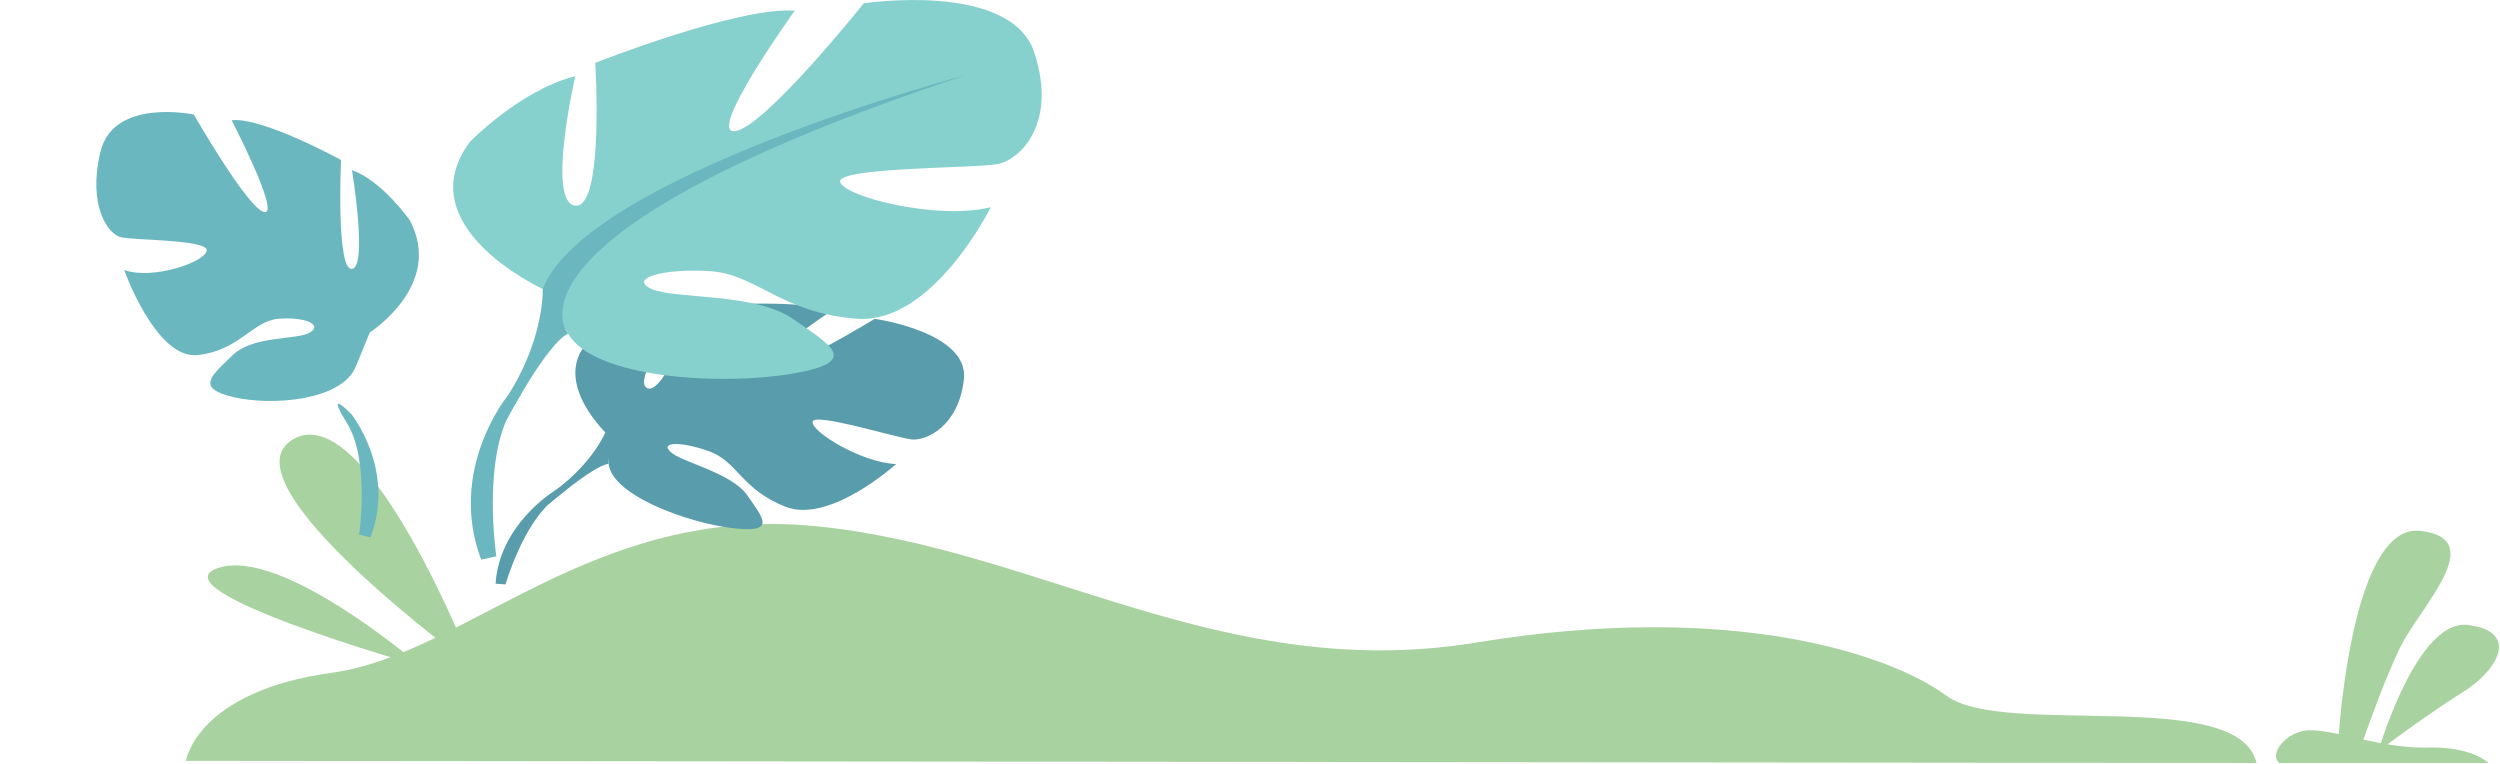 <svg width="1116" height="341" viewBox="0 0 1116 341" fill="none" xmlns="http://www.w3.org/2000/svg">
<path d="M83 339.641C83 339.641 87.735 308.655 148.089 300.324C208.443 291.993 264.542 225.166 364.033 234.876C463.525 244.585 546.115 305.479 659.391 286.779C772.667 268.139 843.57 291.873 868.982 310.633C894.394 329.392 999.52 306.258 1007.31 340.6L83 339.641Z" fill="#A8D29F"/>
<path d="M1110.94 340.604H1017.5C1012.47 336.349 1020.98 326.699 1029.79 326.04C1033.63 325.74 1038.48 326.579 1044.05 327.718C1045.31 310.637 1052.68 233.86 1080.37 236.977C1111.48 240.453 1080.37 270.78 1071.56 288.761C1065.03 302.066 1058.2 321.185 1055.02 330.175C1057.54 330.715 1060.18 331.254 1062.81 331.734C1066.95 319.087 1082.29 276.474 1101.77 278.991C1124.67 281.868 1115.5 298.949 1099.25 309.078C1087.33 316.51 1072.7 327.119 1065.75 332.273C1071.62 333.232 1077.8 333.891 1084.03 333.711C1100.09 333.352 1107.88 338.027 1110.94 340.604Z" fill="#A8D29F"/>
<path d="M210.84 297.327C210.84 297.327 163.791 176.918 130.827 196.097C97.863 215.216 210.84 297.327 210.84 297.327Z" fill="#A8D29F"/>
<path d="M187.645 297.328C187.645 297.328 125.492 243.627 97.143 253.636C68.734 263.585 187.645 297.328 187.645 297.328Z" fill="#A8D29F"/>
<g clip-path="url(#clip0)">
<path d="M270.232 192.988C270.232 192.988 241.3 165.289 268.472 147.696C268.472 147.696 288.329 137.861 304.5 138.628C304.5 138.628 281.563 170.161 288.989 173.319C296.414 176.477 311.43 136.643 311.43 136.643C311.43 136.643 356.588 133.034 371.109 138.764C371.109 138.764 332.496 164.658 340.637 166.237C348.777 167.771 390.47 142.327 390.47 142.327C390.47 142.327 432.493 148.192 430.293 169.214C428.038 190.236 413.572 196.732 407.191 196.191C400.811 195.65 363.573 183.966 362.748 188.251C361.923 192.537 384.365 206.522 400.041 207.153C400.041 207.153 370.394 233.95 350.703 226.235C331.011 218.476 329.306 206.251 317.04 201.649C304.775 197.048 294.269 197.048 299.329 201.74C304.39 206.431 326.611 210.988 333.651 221.183C340.692 231.378 346.962 238.235 326.611 235.709C306.205 233.183 273.093 220.957 271.662 206.973C270.232 192.988 270.232 192.988 270.232 192.988Z" fill="#599DAD"/>
<path d="M409.611 169.799C409.611 169.799 295.424 166.19 270.232 192.987C270.232 192.987 264.677 206.701 247.515 219.152L244.82 225.151C244.82 225.151 264.622 208.054 271.662 207.016C271.662 207.016 260.606 173.814 409.611 169.799Z" fill="#599DAD"/>
<path d="M247.461 219.152C247.461 219.152 222.93 234.039 221.225 260.565L225.68 260.88C225.68 260.88 233.49 233.407 247.681 222.671C261.817 211.979 247.461 219.152 247.461 219.152Z" fill="#599DAD"/>
<path d="M165.113 148.386C165.113 148.386 198.386 127.112 182.883 98.262C182.883 98.262 170.44 80.526 157.122 75.99C157.122 75.99 164.238 119.037 157.122 120.035C150.007 121.033 152.233 71.409 152.233 71.409C152.233 71.409 117.171 52.176 103.416 53.673C103.416 53.673 125.161 95.722 118.045 94.679C110.929 93.681 86.521 51.132 86.521 51.132C86.521 51.132 50.584 43.512 44.82 67.825C39.056 92.138 48.358 104.295 53.685 105.837C59.012 107.334 93.199 106.835 92.285 111.916C91.41 116.996 68.314 125.07 55.434 120.534C55.434 120.534 69.626 160.542 88.27 158.501C106.914 156.46 112.678 143.305 124.247 142.307C135.775 141.31 144.203 144.848 138.438 148.386C132.674 151.924 113.155 149.565 103.813 158.592C94.511 167.619 86.958 173.198 104.251 177.281C121.543 181.318 152.63 178.823 158.832 163.627C165.033 148.431 165.113 148.386 165.113 148.386Z" fill="#6BB7BF"/>
<path d="M156.893 184.928C156.893 184.928 176.804 209.695 165.419 239.874L160.303 238.747C160.303 238.747 165.254 205.544 154.858 188.808C144.517 172.117 156.893 184.928 156.893 184.928Z" fill="#6BB7BF"/>
<path d="M242.237 128.974C242.237 128.974 181.513 101.095 209.84 63.246C209.84 63.246 232.502 40.014 256.813 34.014C256.813 34.014 243.832 90.448 256.813 91.802C269.794 93.11 265.724 28.059 265.724 28.059C265.724 28.059 329.693 2.796 354.774 4.781C354.774 4.781 315.117 59.908 328.043 58.554C341.024 57.246 385.576 1.488 385.576 1.488C385.576 1.488 451.141 -8.482 461.701 23.412C472.207 55.306 455.211 71.231 445.53 73.216C435.795 75.201 373.476 74.524 375.071 81.201C376.666 87.832 418.799 98.478 442.285 92.478C442.285 92.478 416.378 144.943 382.386 142.282C348.394 139.62 337.833 122.342 316.822 121.034C295.756 119.726 280.41 124.372 290.915 129.019C301.421 133.666 337.063 130.553 354.059 142.417C371.055 154.282 384.806 161.59 353.234 166.868C321.662 172.191 265.009 168.853 253.623 148.958C242.237 128.974 242.237 128.974 242.237 128.974Z" fill="#86D1CD"/>
<path d="M431.724 33.337C431.724 33.337 261.708 78.494 242.292 128.974C242.292 128.974 243.117 151.53 226.121 177.47V187.439C226.121 187.439 243.942 153.56 253.623 148.914C253.568 148.869 215.56 105.065 431.724 33.337Z" fill="#6BB7BF"/>
<path d="M226.066 177.424C226.066 177.424 199.829 210.085 214.79 249.828L221.556 248.34C221.556 248.34 215.01 204.536 228.706 182.522C242.402 160.552 226.066 177.424 226.066 177.424Z" fill="#6BB7BF"/>
</g>
<defs>
<clipPath id="clip0">
<rect width="465" height="341" fill="white"/>
</clipPath>
</defs>
</svg>
